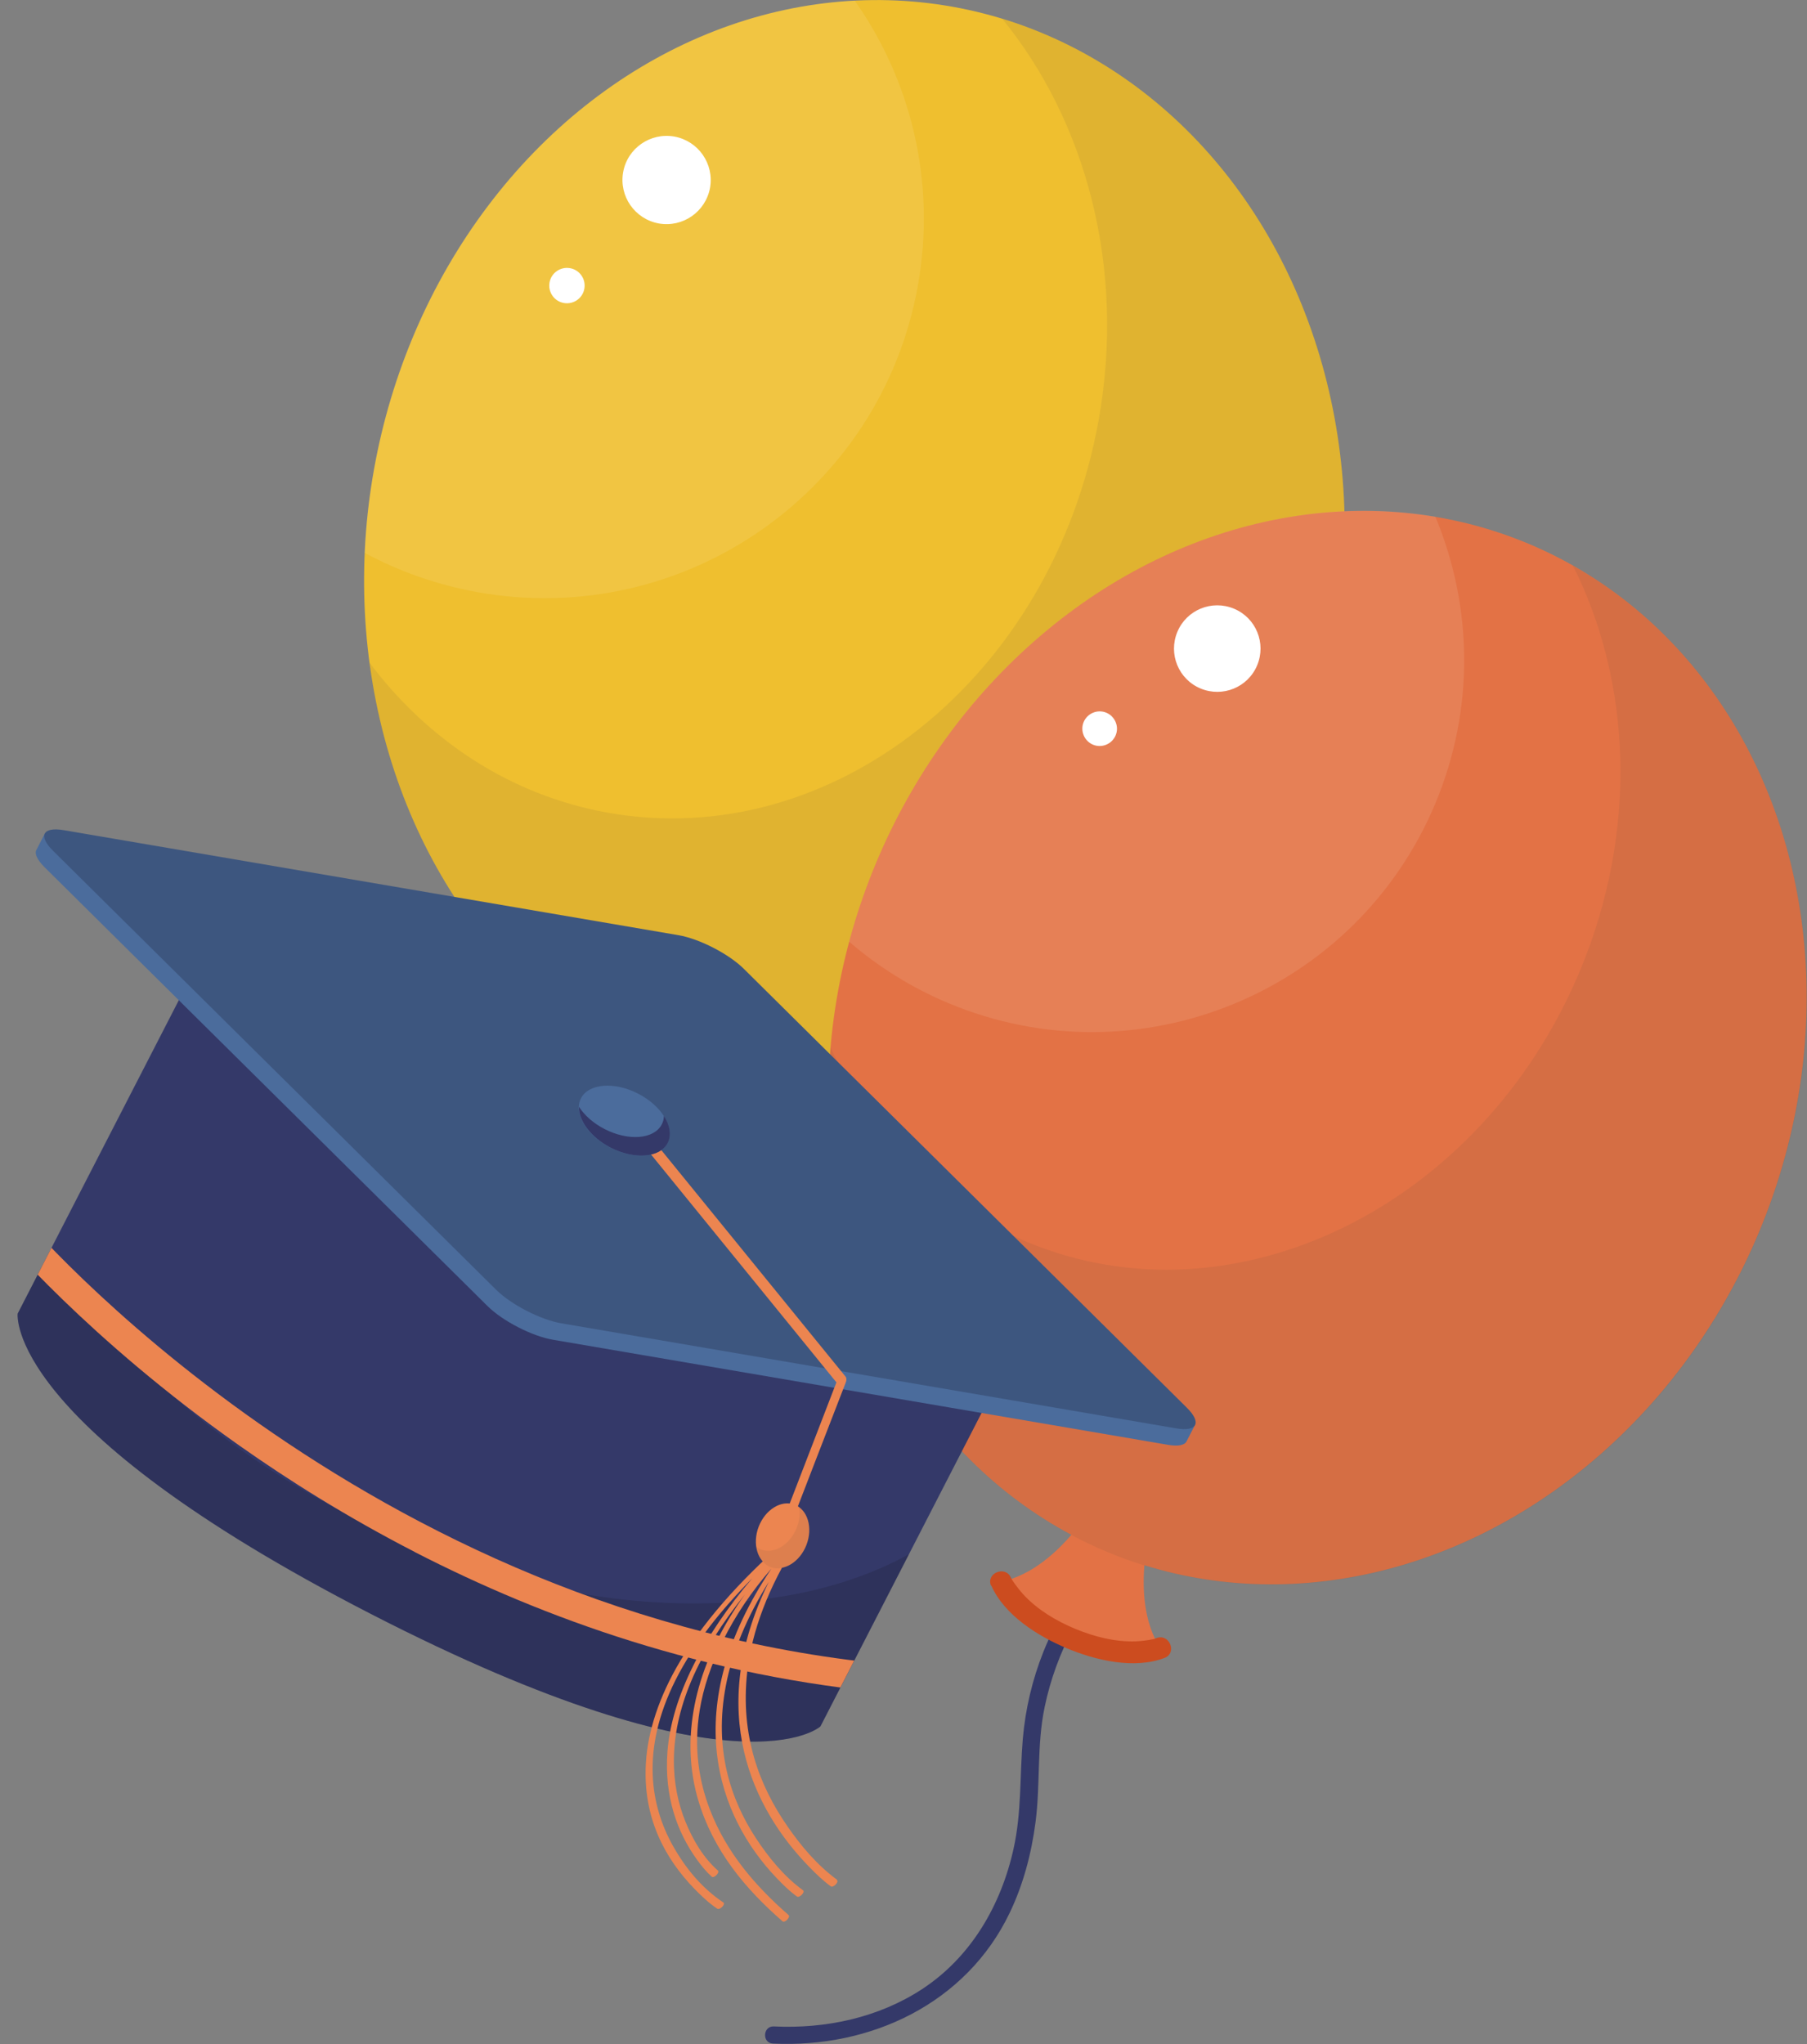 <?xml version="1.0" encoding="UTF-8"?>
<svg id="Layer_2" data-name="Layer 2" xmlns="http://www.w3.org/2000/svg" width="127.68" height="144.43" xmlns:xlink="http://www.w3.org/1999/xlink" viewBox="0 0 127.68 144.43">
  <rect x="0" y="0" width="127.68" height="144.43" fill="#808080" stroke="none"/>
  <defs>
    <style>
      .cls-1 {
        fill: none;
      }

      .cls-2, .cls-3 {
        opacity: .1;
      }

      .cls-2, .cls-4 {
        fill: #594a3e;
      }

      .cls-3 {
        fill: #fffff9;
      }

      .cls-5 {
        clip-path: url(#clippath);
      }

      .cls-6 {
        fill: #fff;
      }

      .cls-7 {
        fill: #efbf2f;
      }

      .cls-8 {
        fill: #ec8550;
      }

      .cls-9 {
        fill: #cc4c1f;
      }

      .cls-10 {
        fill: #dba00b;
      }

      .cls-11 {
        fill: #e37245;
      }

      .cls-12 {
        fill: #443429;
      }

      .cls-13 {
        fill: #3d567f;
      }

      .cls-14 {
        fill: #4b6c9c;
      }

      .cls-15 {
        fill: #343969;
      }

      .cls-16 {
        fill: #161824;
        opacity: .2;
      }
    </style>
    <clipPath id="clippath">
      <path class="cls-1" d="m15.13,65.82l-10.32,20.07-4.03,7.84s-1,7.88,24.95,21.22c25.95,13.34,31.77,7.95,31.77,7.95l4.03-7.84,10.32-20.07-56.72-29.17Z"/>
    </clipPath>
  </defs>
  <g id="TEXTS">
    <g>
      <g>
        <g>
          <path class="cls-15" d="m53.29,75.73c-1.95,4.06-2.48,9.1-1.66,13.49.35,1.85.97,3.65,1.84,5.32,1.08,2.07,2.42,3.94,3.22,6.16,1.24,3.43,1.41,7.21-.12,10.58-1.36,3-3.79,5.4-6.64,7.01-.61.34-.08,1.29.53.95,5.37-3.05,8.95-8.67,8.19-14.97-.24-1.99-.85-3.91-1.7-5.72-1.03-2.2-2.53-4.13-3.4-6.42-1.26-3.33-1.49-6.98-.91-10.47.3-1.81.78-3.75,1.56-5.38.3-.62-.63-1.18-.93-.55h0Z"/>
          <g>
            <g>
              <g>
                <path class="cls-7" d="m56.06,76.42l-2.31-.42-2.31-.42c-2.14,5.26-5.03,6.11-5.03,6.11,1.58,2.17,5.79,2.92,5.79,2.92,0,0,4.21.76,6.45-.72,0,0-2.41-1.8-2.59-7.48Z"/>
                <path class="cls-10" d="m45.78,82.14c1.39,1.9,4.09,2.85,6.29,3.24,2.2.4,5.06.45,7.03-.85.83-.55-.05-1.82-.88-1.27-.03.02-.07.04-.1.06-.1.06-.04.02.03-.01-.07.04-.14.07-.21.1-.36.16-.74.29-1.12.39-1.45.37-3,.32-4.47.05s-2.94-.75-4.17-1.61c-.33-.23-.63-.48-.92-.76-.05-.05-.1-.1-.14-.15-.06-.06.12.14,0,0-.03-.03-.05-.06-.07-.09-.59-.8-1.86.08-1.27.88h0Z"/>
              </g>
              <g>
                <ellipse class="cls-7" cx="60.37" cy="39.23" rx="39.37" ry="34.48" transform="translate(11.07 91.7) rotate(-79.8)"/>
                <path class="cls-2" d="m70.81,1.32c5.93,7.26,8.75,17.63,6.81,28.41-3.27,18.15-18.8,30.55-34.71,27.69-6.88-1.24-12.7-5.13-16.82-10.62,2.08,15.7,12.66,28.54,27.31,31.18,18.74,3.37,37.06-11.24,40.91-32.64,3.61-20.05-6.76-38.94-23.5-44.01Z"/>
                <path class="cls-3" d="m64.85,20.21c1.32-7.34-.48-14.52-4.46-20.17-16.13.81-30.59,14.35-33.96,33.08-.36,2-.58,3.98-.67,5.94,2.43,1.31,5.1,2.26,7.96,2.78,14.57,2.62,28.51-7.06,31.13-21.63Z"/>
              </g>
            </g>
            <g>
              <path class="cls-6" d="m50.17,13.27c-.31,1.7-1.93,2.82-3.62,2.52-1.7-.31-2.82-1.93-2.52-3.62.3-1.7,1.93-2.82,3.62-2.52,1.7.31,2.82,1.93,2.52,3.62Z"/>
              <path class="cls-6" d="m41.29,20.4c-.12.68-.77,1.13-1.45,1.01-.68-.12-1.13-.77-1.01-1.45.12-.68.77-1.13,1.45-1.01.68.12,1.13.77,1.01,1.45Z"/>
            </g>
          </g>
        </g>
        <g>
          <path class="cls-15" d="m83.38,104.98c-4.28,2.67-7.8,7.11-9.66,11.75-.78,1.96-1.27,4.04-1.45,6.14-.22,2.61-.08,5.17-.65,7.75-.88,3.99-3,7.66-6.46,9.93-3.08,2.02-6.82,2.82-10.48,2.64-.78-.04-.85,1.17-.07,1.21,6.91.34,13.66-2.83,16.73-9.23.97-2.02,1.54-4.2,1.83-6.42.35-2.7.08-5.43.64-8.11.8-3.9,2.77-7.49,5.42-10.44,1.37-1.53,2.98-3.07,4.7-4.14.66-.41.11-1.49-.55-1.08h0Z"/>
          <g>
            <g>
              <g>
                <path class="cls-11" d="m81.1,108.73l-2.12-.89-2.12-.89c-3.17,4.58-6.11,4.78-6.11,4.78,1.05,2.41,4.93,4.03,4.93,4.03,0,0,3.87,1.62,6.33.68,0,0-1.93-2.24-.89-7.71Z"/>
                <path class="cls-9" d="m70.04,112.03c.93,2.11,3.31,3.59,5.34,4.44,2.03.85,4.75,1.5,6.91.68.91-.35.34-1.75-.58-1.4-.04.01-.07.03-.11.04-.11.03-.04.01.03,0-.07.02-.15.04-.22.05-.38.08-.77.12-1.16.14-1.47.05-2.94-.33-4.29-.89-1.34-.56-2.65-1.34-3.65-2.42-.26-.29-.5-.6-.72-.92-.04-.06-.07-.12-.11-.17-.04-.07.09.16,0,0-.02-.03-.03-.07-.05-.1-.39-.89-1.79-.32-1.4.58h0Z"/>
              </g>
              <g>
                <ellipse class="cls-11" cx="93.1" cy="74.03" rx="38.6" ry="33.81" transform="translate(-11.1 131.4) rotate(-67.33)"/>
                <path class="cls-2" d="m111.13,39.95c4.14,8.21,4.64,18.74.51,28.64-6.97,16.69-24.48,25.27-39.09,19.16-6.33-2.64-11.07-7.61-13.86-13.73-1.33,15.47,6.07,30.01,19.54,35.64,17.23,7.2,37.86-2.91,46.08-22.58,7.7-18.43,1.77-38.71-13.18-47.12Z"/>
                <path class="cls-3" d="m101.42,56.77c2.82-6.75,2.61-14,0-20.26-15.61-2.64-32.32,7.26-39.52,24.48-.77,1.84-1.4,3.69-1.9,5.55,2.05,1.77,4.4,3.25,7.03,4.35,13.39,5.6,28.79-.73,34.39-14.12Z"/>
              </g>
            </g>
            <g>
              <path class="cls-6" d="m88.83,47.01c-.65,1.56-2.44,2.29-4,1.64-1.56-.65-2.29-2.44-1.64-4s2.44-2.29,4-1.64c1.56.65,2.29,2.44,1.64,4Z"/>
              <path class="cls-6" d="m78.83,51.96c-.26.62-.98.92-1.6.66-.62-.26-.92-.98-.66-1.6.26-.62.98-.92,1.6-.66.62.26.92.98.66,1.6Z"/>
            </g>
          </g>
        </g>
      </g>
      <g>
        <g>
          <path class="cls-4" d="m55.04,83.62c-.74,1.36-2.71,1.73-4.39.81s-2.44-2.76-1.7-4.13c.74-1.36,2.71-1.73,4.39-.81,1.68.92,2.44,2.76,1.7,4.13Z"/>
          <path class="cls-12" d="m55.05,81.27c-.04.26-.12.52-.25.76-.74,1.36-2.71,1.73-4.39.81-.8-.43-1.38-1.08-1.7-1.78-.19,1.23.57,2.61,1.95,3.37,1.68.92,3.65.55,4.39-.81.39-.72.36-1.57,0-2.35Z"/>
        </g>
        <g>
          <path class="cls-15" d="m15.6,64.91l-10.32,20.07-4.03,7.84s-1,7.88,24.95,21.22c25.95,13.34,31.77,7.95,31.77,7.95l4.03-7.84,10.32-20.07-56.72-29.17Z"/>
          <path class="cls-16" d="m24.44,106.95c-9.29-4.78-16.56-11.45-20.94-18.51l-2.25,4.38s-1,7.88,24.95,21.22c25.95,13.34,31.77,7.95,31.77,7.95l4.03-7.84,2.23-4.33c-9.72,5.36-25.2,4.64-39.78-2.86Z"/>
          <g class="cls-5">
            <path class="cls-8" d="m29.3,109.66c-4.8-2.47-8.95-5.09-12.38-7.51C6.15,94.56.06,87.25,0,87.18l1.42-1.42c.24.29,24.1,28.62,62.06,31.91l-.36,1.98c-13.23-1.15-24.7-5.29-33.83-9.99Z"/>
          </g>
        </g>
        <g>
          <path class="cls-14" d="m82.07,99.47l-30.12-29.84c-1.07-1.06-3.15-2.13-4.63-2.38l-41.79-7.14-2.36-1.22-.6,1.17c-.14.26.05.69.58,1.22l31.3,31.01c1.07,1.06,3.15,2.13,4.63,2.38l43.43,7.42c.74.13,1.19.03,1.33-.24l.6-1.17-2.36-1.22Z"/>
          <path class="cls-13" d="m39.68,93.51c-1.48-.25-3.56-1.32-4.63-2.38L3.75,60.12c-1.07-1.06-.73-1.71.75-1.46l43.43,7.42c1.48.25,3.56,1.32,4.63,2.38l31.3,31.01c1.07,1.06.73,1.71-.75,1.46l-43.43-7.42Z"/>
        </g>
        <g>
          <g>
            <path class="cls-8" d="m59.15,132.83c-1.4-1.03-2.54-2.37-3.53-3.81-1.94-2.81-3.33-6.35-2.82-10.9.32-2.83,1.49-6,3.54-9.18.14-.21.03-.42-.21-.23.13-.22.01-.41-.23-.2-2.99,2.59-5.87,5.57-7.83,8.85-1.51,2.53-2.3,5.01-2.43,7.19-.24,3.9,1.36,6.78,3.42,8.91.5.51,1.02,1.01,1.62,1.41.18.12.61-.32.43-.44-1.49-.99-2.66-2.4-3.55-3.98-1.59-2.82-2.31-6.79.17-11.73,1.28-2.55,3.23-4.98,5.42-7.19-3.45,4.05-5.7,8.38-5.99,12.26-.23,3.14.68,5.67,2.09,7.62.31.43.65.85,1.04,1.2.16.14.59-.3.43-.44-1.01-.89-1.74-2.12-2.28-3.43-1.05-2.58-1.28-5.96.4-9.95.88-2.09,2.22-4.16,3.8-6.13-.39.54-.75,1.09-1.07,1.62-3.03,4.99-3.24,9.48-2.25,12.87,1.07,3.65,3.38,6.35,5.97,8.61.16.14.59-.3.43-.44-2.32-2.03-4.39-4.39-5.57-7.48-.75-1.97-1.15-4.28-.71-7,.51-3.13,2.24-6.75,5.06-9.99-6.6,9.87-3.79,17.5.37,21.85.45.47.91.93,1.44,1.31.17.13.61-.32.43-.44-1.34-.98-2.42-2.3-3.34-3.7-1.78-2.73-2.97-6.27-2.11-10.77.44-2.33,1.48-4.83,3.03-7.32-4.49,9.15-1.14,16.05,2.87,20.15.47.48.96.96,1.51,1.36.17.13.61-.32.43-.44Zm-2.92-23.77s0,0,0,0c.03-.03.05-.04,0,0Zm-1.5.94c.2-.18.39-.36.59-.53-.19.19-.38.38-.56.58,0-.02-.01-.03-.03-.04Z"/>
            <path class="cls-8" d="m59.75,97.28c-1.71-2.11-3.43-4.21-5.14-6.32-2.73-3.36-5.47-6.72-8.2-10.08-.63-.78-1.27-1.56-1.9-2.33-.26-.32-.8.21-.54.53,1.71,2.11,3.43,4.21,5.14,6.32,2.73,3.36,5.47,6.72,8.2,10.08.6.73,1.19,1.47,1.79,2.2-1.47,3.81-2.94,7.63-4.41,11.44-.18.48.39.7.57.22,1.5-3.89,3-7.79,4.51-11.68.05-.12.05-.29-.02-.38Z"/>
            <g>
              <path class="cls-8" d="m56.98,109.17c-.47,1.21-1.6,1.9-2.53,1.55-.93-.36-1.31-1.63-.84-2.85.47-1.21,1.6-1.9,2.53-1.55.93.36,1.31,1.63.84,2.85Z"/>
              <path class="cls-2" d="m56.47,106.51c.07.45.02.94-.17,1.43-.47,1.21-1.6,1.9-2.53,1.55-.12-.05-.23-.11-.33-.18.1.66.45,1.2,1.01,1.42.93.36,2.06-.33,2.53-1.55.41-1.06.17-2.16-.51-2.67Z"/>
            </g>
          </g>
          <g>
            <path class="cls-14" d="m47.17,80.76c-.54,1.05-2.35,1.2-4.04.33s-2.62-2.43-2.08-3.48c.54-1.05,2.35-1.2,4.04-.33,1.69.87,2.62,2.43,2.08,3.48Z"/>
            <path class="cls-15" d="m46.91,78.85c0,.21-.05.41-.15.6-.54,1.05-2.35,1.2-4.04.33-.8-.41-1.43-.98-1.81-1.57-.03.98.84,2.16,2.23,2.88,1.69.87,3.5.72,4.04-.33.28-.55.16-1.25-.27-1.91Z"/>
          </g>
        </g>
      </g>
    </g>
  </g>
</svg>